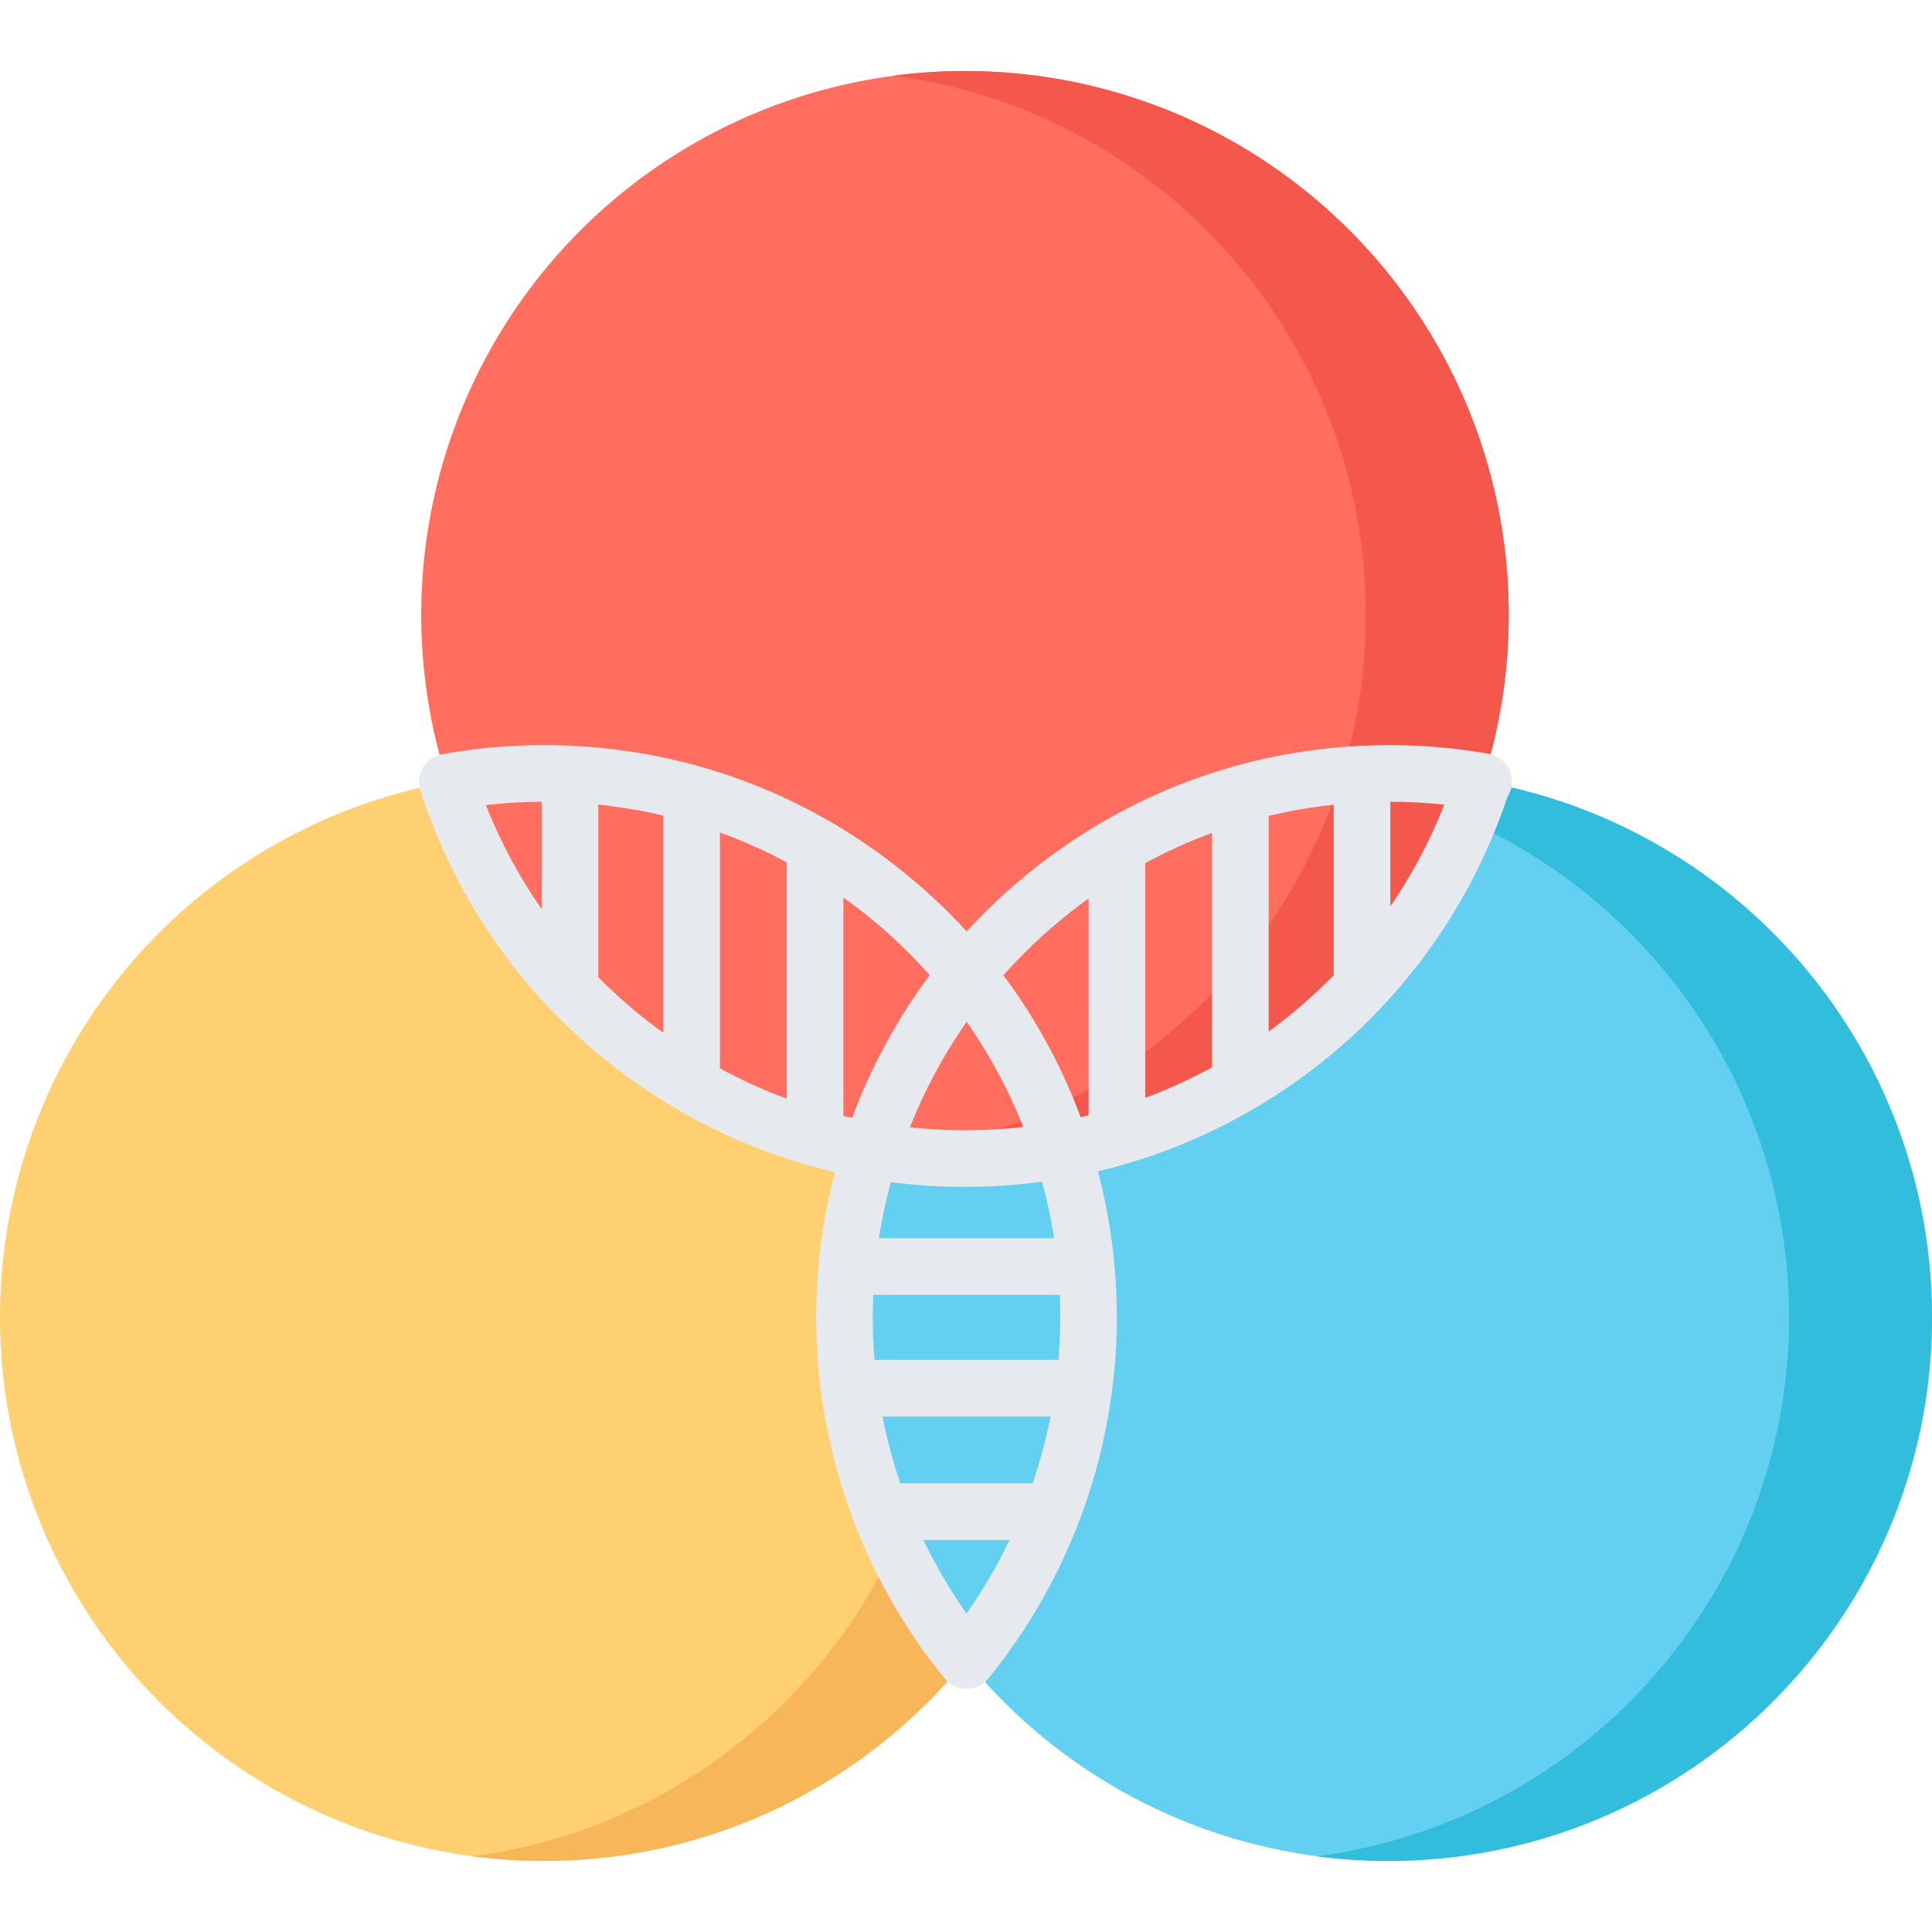 <?xml version="1.0" encoding="iso-8859-1"?>
<!-- Generator: Adobe Illustrator 19.0.0, SVG Export Plug-In . SVG Version: 6.00 Build 0)  -->
<svg version="1.1" id="Capa_1" xmlns="http://www.w3.org/2000/svg" xmlns:xlink="http://www.w3.org/1999/xlink" x="0px" y="0px"
	 viewBox="0 0 512 512" style="enable-background:new 0 0 512 512;" xml:space="preserve">
<circle style="fill:#FFD071;" cx="144.1" cy="349.07" r="144.1"/>
<path style="fill:#F7B657;" d="M288.21,349.074c0,79.585-64.515,144.101-144.101,144.101c-6.414,0-12.736-0.423-18.933-1.229
	c70.63-9.275,125.157-69.711,125.157-142.872s-54.527-133.596-125.157-142.882c6.197-0.806,12.519-1.229,18.933-1.229
	C223.694,204.963,288.21,269.489,288.21,349.074z"/>
<circle style="fill:#63CFF1;" cx="367.89" cy="349.07" r="144.1"/>
<path style="fill:#33BDDD;" d="M512,349.074c0,79.585-64.515,144.101-144.101,144.101c-6.414,0-12.736-0.423-18.933-1.229
	c70.63-9.275,125.157-69.711,125.157-142.872s-54.527-133.596-125.157-142.882c6.197-0.806,12.519-1.229,18.933-1.229
	C447.485,204.963,512,269.489,512,349.074z"/>
<circle style="fill:#FF6E5E;" cx="255.73" cy="162.93" r="144.1"/>
<path style="fill:#F4584D;" d="M399.832,162.936c0,79.585-64.515,144.101-144.101,144.101c-6.414,0-12.736-0.423-18.933-1.229
	c70.63-9.275,125.157-69.711,125.157-142.872S307.428,29.34,236.798,20.054c6.197-0.806,12.519-1.229,18.933-1.229
	C335.317,18.825,399.832,83.351,399.832,162.936z"/>
<path style="fill:#E6EAEE;" d="M394.483,199.742c-8.633-1.511-17.488-2.277-26.319-2.277c-2.277,0-4.546,0.055-6.807,0.154
	c-0.133-0.007-0.265-0.02-0.4-0.02c-0.39,0-0.769,0.039-1.143,0.096c-29.668,1.596-57.787,11.695-81.777,29.457
	c-7.978,5.907-15.283,12.495-21.859,19.675c-6.576-7.179-13.881-13.767-21.859-19.675c-24.131-17.866-52.44-27.977-82.3-29.482
	c-0.32-0.042-0.643-0.07-0.974-0.07c-0.076,0-0.149,0.009-0.225,0.011c-2.202-0.094-4.411-0.145-6.628-0.145
	c-8.832,0-17.687,0.767-26.319,2.277c-0.095,0.017-0.185,0.043-0.279,0.063c-0.444,0.059-0.889,0.152-1.331,0.294
	c-3.942,1.272-6.106,5.499-4.833,9.441c9.771,30.275,28.521,56.328,54.22,75.342c16.809,12.436,35.644,21.106,55.616,25.734
	c-3.275,12.48-4.974,25.405-4.974,38.452c0,34.802,12.087,68.797,34.036,95.723c1.482,1.819,3.641,2.762,5.818,2.762
	c1.666,0,3.342-0.552,4.734-1.687c0.478-0.389,0.887-0.83,1.243-1.301c0.011-0.013,0.023-0.024,0.034-0.037
	c21.811-26.879,33.823-60.78,33.823-95.46c0-13.12-1.719-26.114-5.031-38.657c50.102-11.919,91.617-48.814,108.533-99.187
	c0.002-0.005,0.003-0.011,0.005-0.017c0.533-0.821,0.913-1.761,1.092-2.786C401.292,204.343,398.563,200.456,394.483,199.742z
	 M143.544,240.933c-5.957-8.557-10.922-17.797-14.802-27.599c4.903-0.549,9.855-0.839,14.802-0.862V240.933z M175.796,273.695
	c-0.407-0.294-0.822-0.572-1.227-0.871c-5.737-4.244-11.086-8.879-16.026-13.862v-45.733c5.836,0.605,11.596,1.568,17.252,2.903
	v57.563H175.796z M208.505,291.17c-6.074-2.238-11.983-4.93-17.708-8.036v-62.52c6.07,2.203,11.982,4.848,17.708,7.917V291.17z
	 M256.177,270.776c6.045,8.635,11.073,17.973,15.001,27.878c-5.085,0.574-10.238,0.883-15.448,0.883
	c-4.909,0-9.775-0.28-14.592-0.788C245.073,288.809,250.113,279.438,256.177,270.776z M276.16,313.161
	c1.342,4.924,2.41,9.927,3.197,14.985h-46.444c0.78-5.019,1.841-9.982,3.169-14.869c6.468,0.832,13.026,1.26,19.651,1.26
	C262.637,314.537,269.457,314.067,276.16,313.161z M223.505,295.732v-57.866c0.628,0.449,1.266,0.88,1.888,1.341
	c7.726,5.72,14.734,12.162,20.996,19.198c-8.659,11.604-15.569,24.366-20.575,37.839
	C225.044,296.075,224.271,295.917,223.505,295.732z M256.13,427.614c-4.348-6.189-8.164-12.717-11.413-19.507h22.836
	C264.303,414.9,260.478,421.424,256.13,427.614z M273.661,393.107h-35.054c-1.969-5.784-3.558-11.7-4.741-17.708h44.537
	C277.218,381.407,275.63,387.323,273.661,393.107z M280.501,360.399h-48.733c-0.315-3.76-0.477-7.539-0.477-11.33
	c0-2,0.045-3.997,0.133-5.99c0.312,0.04,0.628,0.067,0.951,0.067h48.474c0.086,1.97,0.129,3.945,0.129,5.923
	C280.978,352.86,280.816,356.64,280.501,360.399z M288.495,295.564c-0.7,0.173-1.406,0.329-2.11,0.49
	c-4.994-13.382-11.867-26.062-20.468-37.598c6.274-7.056,13.3-13.514,21.045-19.249c0.505-0.374,1.024-0.722,1.533-1.089
	L288.495,295.564L288.495,295.564z M321.204,282.856c-5.686,3.102-11.599,5.814-17.708,8.089v-62.222
	c5.726-3.09,11.636-5.762,17.708-7.985V282.856z M353.456,258.432c-5.336,5.457-11.103,10.456-17.252,14.933V216.21
	c5.655-1.351,11.416-2.326,17.252-2.947V258.432z M368.456,240.2v-27.732c4.777,0.01,9.559,0.271,14.299,0.773
	C378.951,222.861,374.148,231.891,368.456,240.2z"/>
<g>
</g>
<g>
</g>
<g>
</g>
<g>
</g>
<g>
</g>
<g>
</g>
<g>
</g>
<g>
</g>
<g>
</g>
<g>
</g>
<g>
</g>
<g>
</g>
<g>
</g>
<g>
</g>
<g>
</g>
</svg>
